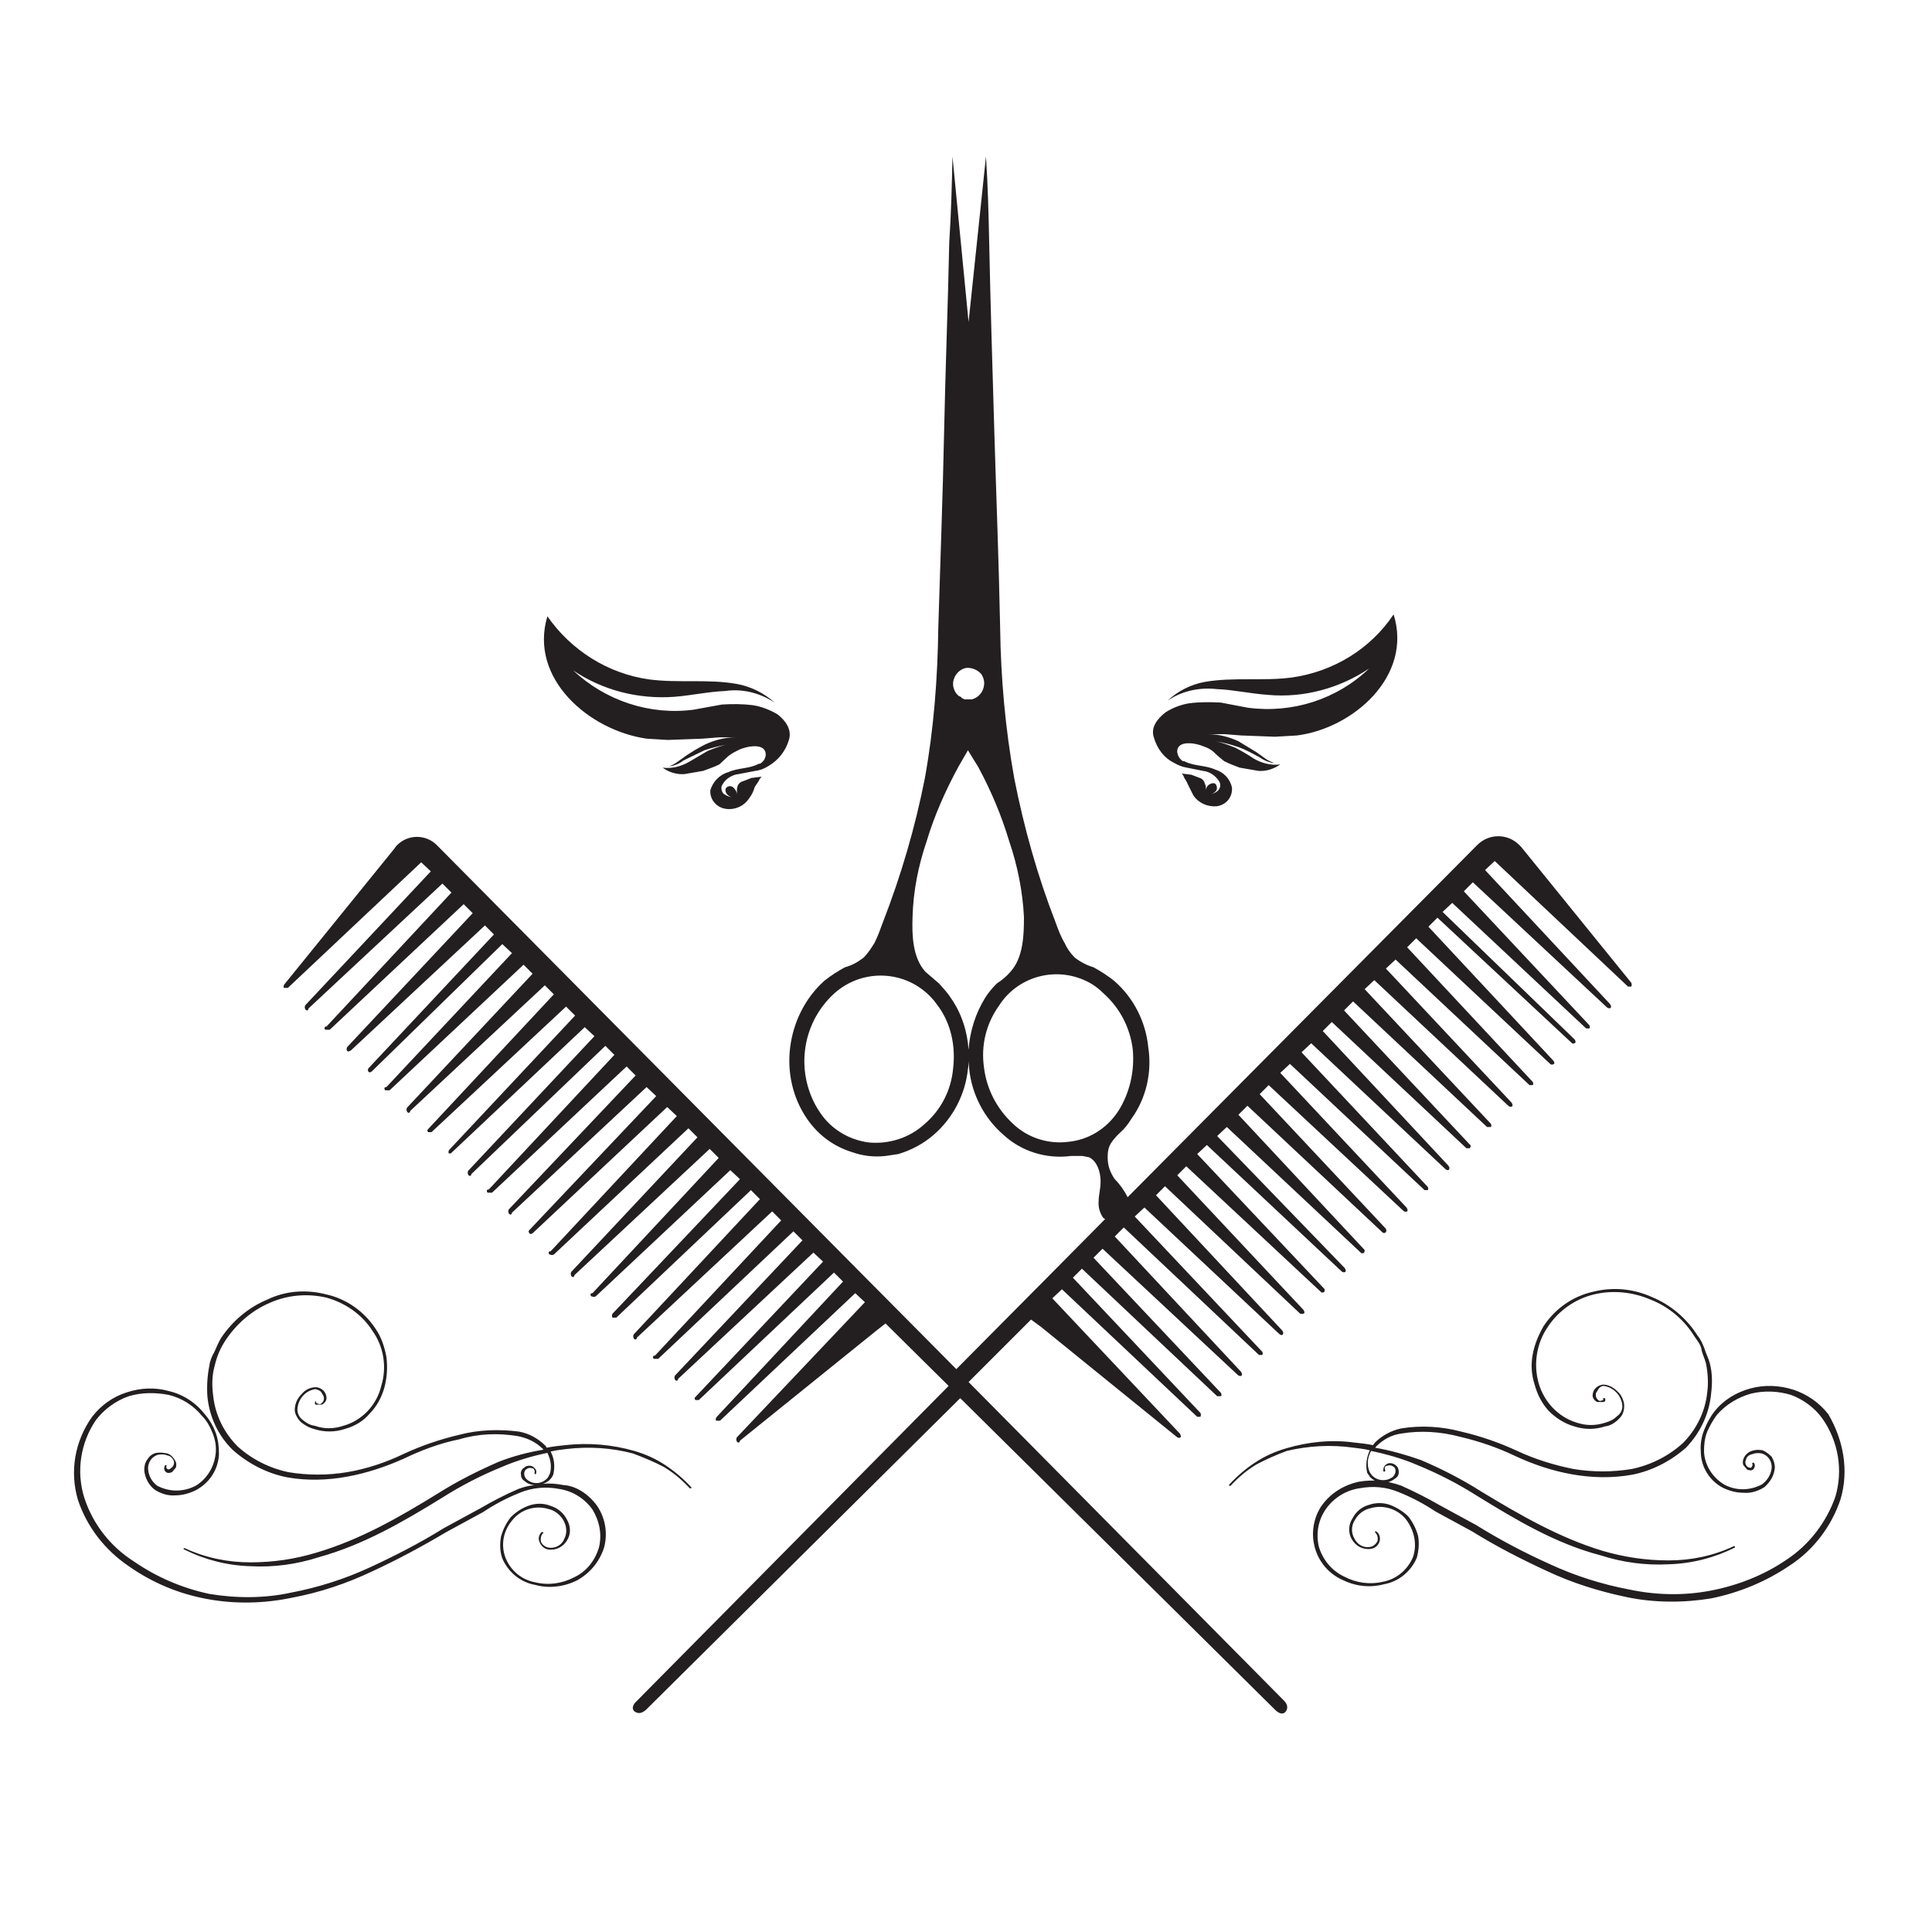 <?xml version="1.0" encoding="utf-8"?>
<!-- Generator: Adobe Illustrator 24.0.1, SVG Export Plug-In . SVG Version: 6.00 Build 0)  -->
<svg version="1.1" id="Layer_1" xmlns="http://www.w3.org/2000/svg" xmlns:xlink="http://www.w3.org/1999/xlink" x="0px" y="0px"
	 viewBox="0 0 300 300" style="enable-background:new 0 0 300 300;" xml:space="preserve">
<style type="text/css">
	.st0{fill:#231F20;}
</style>
<g>
	<path class="st0" d="M150.4,214.6l9.7-9.7l1.5,1.1l21.1,17.1c0.2,0.2,0.5,0.2,0.6,0.1c0.1-0.1,0.1-0.3-0.1-0.6l-19.8-21l1.5-1.4
		l21,19.8h0.5c0.1-0.2,0.1-0.4,0-0.6l-19.8-21l1.4-1.4l21,19.8h0.6c0.1-0.1,0.1-0.2,0-0.5l-19.8-21l1.4-1.4l21,19.6
		c0.2,0.2,0.5,0.2,0.6,0.1c0.1-0.1,0.1-0.3-0.1-0.6l-19.6-21l1.4-1.4l21,19.8h0.5c0.1-0.1,0.1-0.3,0-0.5l-19.8-21l1.5-1.4l20.9,19.6
		c0.2,0.2,0.5,0.3,0.6,0.1c0.1-0.2,0.1-0.3-0.1-0.6l-19.6-21l1.4-1.4l21,19.8h0.5c0.2-0.1,0.2-0.3,0-0.6l-19.6-20.9l1.4-1.4l21,19.6
		c0.1,0,0.2,0,0.3,0c0.2-0.1,0.2-0.3,0.2-0.5l-19.8-21l1.5-1.4l20.9,19.6c0.2,0.2,0.5,0.2,0.6,0.1c0.1-0.1,0.1-0.3-0.1-0.6
		L189,176.4l1.5-1.4l20.9,19.6c0.1,0,0.2,0,0.3,0c0.2-0.1,0.2-0.3,0.2-0.5l-19.6-21l1.4-1.4l20.9,19.6c0,0,0.1,0.1,0.1,0.1
		c0.2,0.1,0.4,0.1,0.5-0.1c0.1-0.1,0.1-0.2,0-0.5l-19.6-20.9l1.4-1.4l20.9,19.5c0.2,0.2,0.5,0.2,0.6,0.1c0.1-0.1,0.1-0.3-0.1-0.6
		l-19.6-20.9l1.5-1.4l20.9,19.6h0.5c0.1-0.1,0.1-0.3,0-0.5l-19.6-20.9l1.5-1.4l20.8,19.5c0.2,0.2,0.5,0.3,0.6,0.1
		c0.1-0.2,0.1-0.3-0.1-0.6l-19.5-20.9l1.4-1.4l20.9,19.6h0.5c0,0,0.1-0.1,0.1-0.1c0.1-0.2,0.1-0.4-0.1-0.5l-19.5-20.8l1.4-1.4
		l20.8,19.5h0.6c0.1-0.1,0.1-0.2,0-0.5l-19.6-20.9l1.5-1.4l20.8,19.5c0.2,0.2,0.5,0.2,0.6,0.1c0.1-0.1,0.1-0.3-0.1-0.6l-19.5-20.8
		l1.5-1.4l20.8,19.5h0.5c0.1-0.1,0.1-0.3,0-0.5l-19.5-20.9l1.4-1.4l20.8,19.5c0.2,0.2,0.5,0.1,0.6,0c0.1-0.1,0.1-0.2-0.1-0.5
		l-19.4-20.8l1.4-1.4l20.8,19.4c0.2,0.2,0.2,0.2,0.5,0.1c0.2-0.1,0.2-0.3,0-0.6L224,141.6l1.5-1.4l20.8,19.5h0.5
		c0.1-0.1,0.1-0.3,0-0.5l-19.5-20.8l1.4-1.4l20.8,19.4c0.2,0.2,0.5,0.2,0.6,0.1c0.1-0.1,0.1-0.3-0.1-0.6l-19.4-20.8l1.5-1.4
		l20.7,19.5h0.5c0.1-0.2,0.1-0.4,0-0.6l-17.1-21.1c-0.1-0.1-0.2-0.2-0.3-0.3c-1.8-1.8-4.7-1.8-6.5,0l-54.3,54.7c-0.5-1-1.2-2-2-2.8
		c-0.7-1-1.1-2.1-1.1-3.3c0-1.4,0.1-2.2,2-4c0.7-0.6,1.2-1.3,1.7-2.1c2.3-3.2,3.2-7.2,2.6-11.1c-0.4-4-2.3-7.7-5.3-10.3
		c-1-0.8-2.1-1.5-3.2-2.1c-1-0.3-2-0.8-2.9-1.5c-0.7-0.7-1.2-1.4-1.6-2.3c-0.6-1-1-2.1-1.4-3.2c-2.8-7.2-4.9-14.7-6.4-22.3
		c-1.4-7.8-2.1-15.6-2.2-23.5c-0.2-10.1-0.6-20.2-0.9-30.3c-0.3-10.1-0.6-19.8-0.8-29.5c-0.1-4.5-0.2-8.8-0.5-13.3L150.4,50
		l-2.5-25.7c-0.1,4.5-0.2,8.8-0.5,13.3c-0.2,9.8-0.6,19.6-0.8,29.5c-0.2,9.9-0.6,20.2-0.9,30.3c-0.1,7.9-0.7,15.8-2.1,23.5
		c-1.5,7.6-3.7,15.1-6.5,22.3c-0.4,1.1-0.8,2.2-1.3,3.2c-0.5,0.8-1,1.6-1.7,2.3c-0.9,0.7-1.8,1.2-2.9,1.5c-1.1,0.6-2.2,1.3-3.2,2.1
		c-3,2.7-4.8,6.4-5.3,10.3c-0.5,3.9,0.4,7.9,2.6,11.1c1.7,2.5,4.1,4.3,7,5.2c1.7,0.6,3.4,0.8,5.2,0.6l2-0.3c2-0.6,3.9-1.6,5.5-3
		c3-2.6,4.9-6.3,5.3-10.2c0.1-0.4,0.1-0.8,0.1-1.3c0,0.4,0.1,0.8,0.1,1.3c0.4,3.9,2.3,7.6,5.3,10.2c2.8,2.6,6.7,3.8,10.5,3.3h1.8
		l1,0.2c1.3,0.6,1.8,2.4,1.8,3.7c0,1.3-0.3,2.1-0.3,3.1c-0.1,0.9,0.2,1.9,0.7,2.6c0.1,0.1,0.2,0.1,0.3,0.2l-10.1,10.2v0l-0.7,0.7
		l-12.3,12.4l-12.3-12.4l-0.7-0.7v0l-67.6-68.2c-1.7-1.8-4.6-1.8-6.3,0c-0.1,0.1-0.2,0.2-0.3,0.4l-17.1,21.1
		c-0.2,0.2-0.2,0.5-0.1,0.6h0.6l20.7-19.5l1.5,1.4l-19.5,20.8c-0.1,0.2-0.1,0.4,0,0.6c0,0.1,0.2,0.2,0.3,0.2c0.1,0,0.2-0.2,0.2-0.3
		l20.8-19.4l1.4,1.4l-19.4,20.8c-0.1,0-0.3,0-0.3,0.2c0,0.1,0,0.3,0.2,0.3h0.6l20.8-19.5l1.4,1.4l-19.5,20.8c-0.1,0.2-0.1,0.4,0,0.6
		c0.1,0.1,0.3,0.1,0.6-0.1l20.8-19.4l1.4,1.4l-19.5,20.8c-0.1,0.2-0.1,0.3,0,0.5c0.1,0.1,0.2,0.2,0.5,0L78,146.6l1.5,1.4L60,168.8
		c-0.1,0-0.3,0-0.3,0.2c0,0.1,0,0.3,0.2,0.3h0.6l20.8-19.5l1.4,1.4l-19.5,20.8c-0.1,0.2-0.1,0.4,0,0.6c0,0.1,0.2,0.2,0.3,0.2
		c0.1,0,0.2-0.2,0.2-0.3l20.9-19.5l1.4,1.4l-19.5,20.9c-0.2,0.2-0.2,0.3,0,0.5h0.5l20.9-19.5l1.4,1.4l-19.5,20.8
		c-0.2,0.2-0.2,0.5-0.1,0.6H70l20.8-19.6l1.5,1.4l-19.6,20.9c-0.1,0.2-0.1,0.4,0,0.6c0,0.1,0.2,0.2,0.3,0.2c0.1,0,0.2-0.2,0.2-0.3
		L94,162.4l1.4,1.4l-19.5,20.9c-0.1,0-0.3,0-0.3,0.2c0,0.1,0,0.3,0.2,0.3h0.6l20.9-19.6l1.4,1.4L79,187.8c-0.1,0.2-0.1,0.4,0,0.6
		c0,0.1,0.2,0.2,0.3,0.2c0.1,0,0.2-0.2,0.2-0.3l20.9-19.5l1.5,1.4L82.2,191c-0.2,0.2-0.1,0.3,0,0.5c0.1,0.1,0.2,0.2,0.5,0l20.9-19.6
		l1.5,1.4l-19.6,21c-0.1,0-0.3,0-0.3,0.2c0,0.1,0,0.3,0.2,0.3c0.2,0.1,0.4,0.1,0.6,0l20.9-19.6l1.4,1.4l-19.6,20.9
		c-0.1,0.2-0.1,0.4,0,0.6c0,0.1,0.2,0.2,0.3,0.2c0.1,0,0.2-0.2,0.2-0.3l21-19.6l1.4,1.4l-19.6,21c-0.1,0-0.3,0-0.3,0.2
		c0,0.1,0,0.3,0.2,0.3c0.2,0.1,0.4,0.1,0.6,0l20.9-19.6l1.5,1.4l-19.8,20.9c-0.1,0.2-0.1,0.4,0,0.6h0.6l20.9-19.8l1.4,1.4l-19.6,21
		c-0.1,0.2-0.1,0.4,0,0.6c0,0.1,0.2,0.2,0.3,0.2c0.1,0,0.2-0.2,0.2-0.3l21-19.6l1.4,1.4l-19.6,21c-0.1,0-0.3,0-0.3,0.2
		c0,0.1,0,0.3,0.2,0.3h0.6l21-19.8l1.4,1.4l-19.8,21c-0.1,0.2-0.1,0.4,0,0.6c0,0.1,0.2,0.2,0.3,0.2c0.1,0,0.2-0.2,0.2-0.3l21-19.6
		l1.5,1.4l-19.8,21c-0.2,0.2-0.2,0.3,0,0.5h0.5l21-19.8l1.4,1.4l-19.6,21c-0.2,0.2-0.2,0.5-0.1,0.6h0.6l21-19.8l1.5,1.4l-19.9,21
		c-0.1,0.2-0.1,0.4,0,0.6c0,0.1,0.2,0.2,0.3,0.2c0.1,0,0.2-0.2,0.2-0.3l21.2-17.1l1.4-1.1l9.8,9.7l-48.4,48.9
		c-0.8,0.7-0.8,1.4-0.3,1.7c0.5,0.3,1,0.3,1.7-0.3l48.8-48.4l48.9,48.4c0.7,0.7,1.3,0.7,1.6,0.3c0.3-0.3,0.5-1-0.2-1.7L150.4,214.6z
		 M150.4,108.6c-0.1,0-0.2,0-0.2,0c-0.1,0-0.2,0-0.3,0c-0.1,0-0.2,0-0.3-0.1c-0.1,0-0.2-0.1-0.2-0.1c-0.1,0-0.1,0-0.1-0.1
		c-0.1-0.1-0.2-0.1-0.3-0.2c0,0,0,0-0.1,0c-0.1-0.1-0.2-0.2-0.3-0.3c0,0,0,0,0,0c-0.3-0.3-0.5-0.8-0.6-1.3c0,0,0-0.1,0-0.1h0
		c0-0.1,0-0.2,0-0.3c0-0.1,0-0.1,0-0.2c0,0,0,0,0,0c0.2-1.2,1.1-2.1,2.2-2.2c0.9,0,1.7,0.4,2.2,1c0.3,0.5,0.5,1.1,0.4,1.7
		c0,0,0,0,0,0c-0.1,1-0.8,1.8-1.6,2.1c-0.1,0-0.2,0.1-0.3,0.1c0,0-0.1,0-0.1,0C150.6,108.6,150.5,108.6,150.4,108.6z M148,165.9
		c-0.3,3.4-1.9,6.5-4.5,8.7c-2.3,2.1-5.5,3.1-8.6,2.8c-3.1-0.4-5.9-2.1-7.6-4.7c-1.9-2.8-2.7-6.3-2.3-9.6c0.4-3.4,2-6.5,4.5-8.8
		c4.4-4,11.2-3.7,15.2,0.7c0.4,0.4,0.7,0.9,1.1,1.4C147.7,159.1,148.4,162.5,148,165.9z M150.4,163c-0.2-2.9-1.1-5.7-2.8-8.1
		c-0.5-0.8-1.2-1.5-1.8-2.2c-0.7-0.6-1.4-1.2-2.1-1.8c-2-2.2-2.1-5.7-2-8.5c0.1-4,0.9-8,2.2-11.8c1.2-4,2.9-7.8,4.9-11.5l1.5-2.6
		l1.6,2.6c2,3.7,3.6,7.5,4.8,11.5c1.3,3.8,2.1,7.8,2.3,11.8c0,2.8-0.1,6.3-2.1,8.5c-0.6,0.7-1.3,1.3-2.1,1.8
		c-0.7,0.7-1.3,1.4-1.8,2.2C151.5,157.3,150.6,160.1,150.4,163z M165.9,177.3c-3.1,0.4-6.3-0.6-8.6-2.8c-2.5-2.3-4.1-5.4-4.5-8.7
		c-0.5-3.4,0.3-6.8,2.3-9.6c3.1-4.9,9.6-6.4,14.6-3.3c0.6,0.4,1.1,0.8,1.6,1.3c2.6,2.3,4.2,5.4,4.6,8.8c0.3,3.4-0.5,6.8-2.3,9.6
		C171.8,175.3,169,177,165.9,177.3z M285.8,232.8c-1.4,4.2-4.2,7.9-7.9,10.3c-3.7,2.5-7.8,4.2-12.2,5.1c-4.3,0.7-8.8,0.7-13.1-0.2
		c-4.3-0.9-8.5-2.2-12.5-4.1c-3.9-1.8-7.8-3.8-11.5-6.1l-5.7-3.1c-1.8-1.2-3.7-2.2-5.7-3c-1.9-0.8-4-1-6.1-0.6
		c-2.1,0.3-4,1.5-5.2,3.2c-1.2,1.7-1.6,3.8-1.1,5.9c0.6,2,2,3.7,3.9,4.6c1.9,1,4,1.3,6.1,0.8c2.1-0.4,3.8-1.9,4.6-3.8
		c0.7-2,0.2-4.2-1.1-5.9c-1.3-1.6-3.5-2.3-5.5-1.7c-1,0.2-1.9,0.9-2.4,1.8c-0.6,0.9-0.6,2-0.1,2.9c0.5,1,1.5,1.5,2.5,1.3
		c0.5-0.1,0.9-0.5,1.1-0.9c0.1-0.5,0-0.9-0.3-1.3c-0.1,0-0.1-0.1-0.1-0.2l0.2,0c0.5,0.3,0.7,1,0.5,1.6c-0.2,0.6-0.7,1-1.3,1.1
		c-1.2,0.2-2.4-0.4-3-1.5c-0.6-1-0.5-2.3,0.1-3.2c0.5-1,1.4-1.8,2.5-2.1c1.1-0.4,2.3-0.4,3.4,0c1,0.4,2,1,2.8,1.8
		c0.7,0.9,1.2,1.9,1.5,3c0.2,1.1,0.1,2.3-0.2,3.4c-0.9,2.1-2.8,3.7-5.1,4.1c-2.2,0.6-4.5,0.3-6.5-0.7c-3.9-1.8-5.6-6.4-3.8-10.4
		c0.2-0.4,0.4-0.8,0.7-1.2c1.4-1.9,3.4-3.1,5.6-3.6c2.2-0.4,4.5-0.2,6.7,0.6c2,0.9,4,1.9,5.9,3l5.7,3.1c3.7,2.3,7.5,4.3,11.5,6.1
		c3.9,1.8,8,3.1,12.2,3.9c4.2,0.9,8.5,1,12.7,0.2c4.2-0.8,8.3-2.4,11.8-4.8c3.5-2.3,6.2-5.8,7.6-9.8c1.2-4.1,0.5-8.5-2-12.1
		c-1.2-1.7-3-3-4.9-3.7c-2-0.6-4.1-0.7-6.2-0.2c-2.1,0.6-3.9,1.7-5.3,3.3c-0.6,0.8-1.1,1.7-1.5,2.6c-0.4,1-0.5,2-0.5,3.1
		c0.1,2.1,1.3,4,3.1,5.1c1.8,1,4,1,5.9,0c0.8-0.6,1.4-1.5,1.5-2.5c0.1-1-0.5-2-1.5-2.3c-0.5-0.1-1-0.1-1.5,0.1
		c-0.5,0.1-0.9,0.4-1,0.9c-0.2,0.4,0,0.9,0.3,1.1c0.2,0.1,0.5,0.2,0.6,0c0.1-0.2,0.2-0.3,0.1-0.5c-0.1-0.1-0.1-0.1,0-0.1
		c0.1,0,0.1-0.1,0.2-0.1c0.3,0.3,0.2,0.7,0,1c0,0,0,0-0.1,0.1c-0.2,0.2-0.7,0.1-0.9,0l-0.6-0.7c-0.1-0.3-0.1-0.6,0-0.9
		c0.2-0.6,0.7-1.1,1.3-1.3c0.6-0.2,1.1-0.2,1.7-0.1c0.5,0.2,1,0.6,1.4,1c0.3,0.5,0.5,1.1,0.5,1.7c-0.1,1.2-0.7,2.2-1.6,3
		c-0.9,0.6-2.1,1-3.2,0.9c-1.2,0-2.3-0.3-3.3-0.8c-2.1-1.1-3.4-3.3-3.4-5.6c-0.1-1.1,0.1-2.3,0.5-3.3c0.4-1,0.9-2,1.6-2.9
		c1.4-1.8,3.4-3,5.6-3.6c2.2-0.6,4.5-0.5,6.7,0.2c2.1,0.7,4,2,5.4,3.8C286.3,223.7,287.1,228.4,285.8,232.8z M199.8,225.3
		c-1.6,0.6-3.2,1.3-4.7,2.1c-1.5,0.9-2.8,2-4,3.3h-0.2c-0.1,0-0.1-0.1,0-0.2c1.2-1.3,2.6-2.5,4-3.4c1.5-1,3.1-1.7,4.8-2.2
		c3.4-1,7-1.4,10.6-0.9c1,0.1,1.9,0.2,2.9,0.4c0.1-0.1,0.2-0.3,0.3-0.4c1.1-1.1,2.6-1.9,4.1-2.2c3.1-0.5,6.3-0.3,9.3,0.5
		c3,0.7,5.9,1.7,8.7,3c2.8,1.3,5.7,2.2,8.7,2.8c3,0.5,6.1,0.5,9.1,0c2.9-0.6,5.7-2,7.9-4c2.1-2.1,3.5-4.9,3.8-7.9
		c0.2-1.5,0.1-3-0.2-4.5c-0.2-0.8-0.6-1.5-0.7-2.2c-0.1-0.7-0.7-1.4-1.1-2c-1.6-2.6-4-4.6-6.8-5.7c-2.8-1.2-5.9-1.5-8.8-0.8
		c-2.9,0.7-5.5,2.5-7.2,5.1c-1.7,2.5-2.2,5.7-1.4,8.6c0.8,2.9,3,5.3,5.9,6.2c1.5,0.5,3,0.5,4.5,0c0.7-0.2,1.3-0.5,1.8-1
		c0.6-0.4,0.9-1.1,0.8-1.8c-0.2-1.5-1.4-2.7-2.9-2.9c-0.3,0-0.6,0.2-0.8,0.5l-0.3,0.5c-0.1,0.1-0.1,0.2-0.1,0.5
		c0,0.3,0.2,0.6,0.5,0.8c0.2,0.1,0.7-0.1,0.7-0.2c-0.1,0-0.1-0.1-0.1-0.1c0-0.1,0.1-0.1,0.1-0.1h0.2c0.1,0.1,0.1,0.4,0,0.5
		c-0.1,0.1-0.2,0.1-0.3,0.1H248c-0.4-0.2-0.7-0.6-0.7-1c0-0.9,0.7-1.6,1.6-1.7c0.8,0,1.6,0.4,2.2,1c0.6,0.5,1,1.3,1.1,2.1
		c0,0.4,0,0.9-0.2,1.3c-0.1,0.4-0.4,0.7-0.7,1c-0.6,0.6-1.3,1-2.1,1.1c-1.5,0.5-3.2,0.5-4.7,0c-1.5-0.4-2.9-1.3-4-2.4
		c-1.1-1.2-1.8-2.6-2.2-4.1c-0.5-1.5-0.6-3.1-0.3-4.7c0.3-1.6,0.9-3,1.7-4.4c1.8-2.7,4.5-4.6,7.6-5.3c3.1-0.8,6.3-0.5,9.2,0.8
		c2.9,1.2,5.4,3.3,7.1,6c0.5,0.6,0.8,1.3,1.1,2.1c0.2,0.7,0.6,1.4,0.8,2.2c0.4,1.5,0.4,3.1,0.2,4.7c-0.3,3.2-1.7,6.1-3.9,8.4
		c-2.4,2.1-5.3,3.6-8.4,4.2c-6.2,1.1-12.5-0.3-18.1-2.9c-2.7-1.3-5.6-2.3-8.6-3c-3-0.8-6.1-1-9.1-0.5c-1.5,0.2-2.8,0.9-3.9,2
		c-0.1,0.1-0.1,0.2-0.2,0.2c2.4,0.4,4.8,1.1,7.1,1.9c3.3,1.4,6.4,3,9.4,4.9c6.1,3.7,12.2,7.2,18.8,9.2c3.4,1,6.8,1.5,10.3,1.5
		c3.5,0,6.9-0.7,10.1-2.2h0.2v0.2c-3.2,1.6-6.7,2.5-10.3,2.6c-3.6,0.2-7.2-0.3-10.6-1.4c-6.9-1.8-13.1-5.5-19.1-9.2
		c-3-1.9-6.1-3.5-9.3-4.8c-2.3-1-4.8-1.7-7.2-2.2c-0.5,0.9-0.7,2-0.3,3.1c0.5,1.2,1.8,1.7,3,1.3c0.2-0.1,0.4-0.2,0.6-0.3
		c0.6-0.5,0.7-1.4,0.1-1.7c-0.3-0.2-0.6-0.2-0.9-0.1c-0.3,0-0.5,0.3-0.3,0.7c0,0.1,0,0.2-0.1,0.2h-0.2c0-0.2,0-0.5,0.1-0.7
		c0.1-0.2,0.3-0.4,0.5-0.5c0.4-0.2,0.9-0.1,1.3,0.2c0.4,0.3,0.5,0.7,0.5,1.1c0,0.4-0.2,0.8-0.6,1c-1.2,1-2.9,0.8-3.9-0.3
		c-0.1-0.2-0.3-0.4-0.4-0.6c-0.3-1.2-0.1-2.4,0.4-3.5c-0.8-0.2-1.7-0.3-2.5-0.4C206.7,224.3,203.2,224.5,199.8,225.3z M92.7,233.8
		c1.3,1.9,1.7,4.3,1.1,6.5c-0.7,2.2-2.2,4-4.2,5.1c-2,1-4.4,1.3-6.5,0.7c-2.3-0.4-4.2-2-5.1-4.1c-0.4-1.1-0.4-2.3-0.2-3.4
		c0.3-1.1,0.8-2.1,1.5-3c0.8-0.8,1.7-1.4,2.8-1.8c1.1-0.4,2.3-0.4,3.3,0c1.1,0.3,2.1,1.1,2.6,2.1c0.6,1,0.7,2.2,0.1,3.2
		c-0.6,1.1-1.8,1.7-3,1.5c-0.6-0.1-1.1-0.6-1.3-1.1c-0.3-0.6-0.1-1.2,0.3-1.6h0.2c0.1,0.1,0.1,0.2,0,0.2h0c-0.3,0.3-0.4,0.8-0.3,1.3
		c0.2,0.5,0.7,0.8,1.1,0.9c1,0.2,2.1-0.3,2.5-1.3c0.5-0.9,0.4-2-0.1-2.9c-0.5-0.9-1.4-1.6-2.4-1.8c-2-0.6-4.2,0.1-5.5,1.7
		c-1.4,1.6-1.9,3.8-1.1,5.9c0.8,2,2.5,3.4,4.6,3.8c2.1,0.5,4.2,0.2,6.1-0.8c1.9-0.9,3.2-2.6,3.8-4.6c0.5-2,0.1-4.1-1-5.9
		c-1.2-1.7-3.1-2.9-5.2-3.2c-2-0.4-4.2-0.2-6.1,0.6c-2,0.8-3.9,1.8-5.7,3l-5.7,3.1c-3.7,2.2-7.6,4.3-11.5,6.1
		c-4,1.9-8.2,3.3-12.5,4.1c-4.3,0.9-8.8,1-13.1,0.2c-4.4-0.8-8.5-2.5-12.2-5.1c-3.7-2.5-6.5-6.1-7.9-10.3c-1.3-4.4-0.5-9.1,2.2-12.9
		c1.4-1.8,3.2-3.1,5.4-3.8c2.1-0.7,4.4-0.8,6.5-0.2c2.2,0.5,4.2,1.8,5.6,3.6c0.7,0.8,1.3,1.8,1.7,2.9c0.4,1.1,0.5,2.2,0.5,3.3
		c-0.1,2.4-1.5,4.5-3.6,5.6c-1,0.5-2.1,0.8-3.2,0.8c-1.1,0.1-2.3-0.3-3.2-0.9c-0.9-0.7-1.5-1.8-1.6-3c0-0.6,0.1-1.2,0.5-1.7
		c0.3-0.5,0.8-0.9,1.4-1c0.6-0.1,1.2,0,1.7,0.1c0.6,0.2,1,0.7,1.3,1.3c0.1,0.3,0.1,0.6,0,0.9l-0.6,0.7c-0.2,0.1-0.7,0.2-0.9,0
		c-0.3-0.2-0.4-0.6-0.2-1c0,0,0-0.1,0.1-0.1h0.2c-0.1,0.1-0.1,0.5,0,0.5c0.1,0.2,0.3,0.2,0.5,0.1c0,0,0.1-0.1,0.1-0.1
		c0.4-0.2,0.6-0.7,0.5-1.1c-0.2-0.5-0.5-0.8-1-0.9c-0.5-0.2-1-0.2-1.5-0.1c-1,0.3-1.6,1.3-1.5,2.3c0.1,1,0.6,1.9,1.4,2.5
		c1.9,1,4.1,1,6,0c1.8-1.1,2.9-3,3.1-5.1c0.1-1.1-0.1-2.1-0.5-3.1c-0.4-1-0.9-1.9-1.6-2.6c-1.3-1.6-3.1-2.8-5.2-3.3
		c-2.1-0.4-4.2-0.4-6.2,0.2c-2,0.7-3.8,2-5.1,3.7c-2.4,3.5-3.1,8-1.8,12.1c1.3,4,4,7.5,7.6,9.8c3.6,2.5,7.6,4.2,11.8,5.1
		c4.2,0.7,8.6,0.7,12.7-0.2c4.2-0.8,8.3-2.1,12.2-3.9c3.9-1.8,7.8-3.8,11.5-6.1l5.7-3.1c1.9-1.1,3.8-2.1,5.9-3
		c0.8-0.3,1.6-0.5,2.5-0.6c-0.3,0-0.6-0.1-0.9-0.2c-0.2-0.1-0.4-0.2-0.6-0.4c-0.4-0.2-0.6-0.6-0.6-1c-0.1-0.4,0.1-0.9,0.5-1.1
		c0.3-0.3,0.8-0.4,1.3-0.2c0.1,0.1,0.3,0.2,0.5,0.5c0.1,0.2,0.1,0.5,0,0.7h-0.1c-0.1,0-0.1-0.1-0.1-0.2v0c0.1-0.3-0.1-0.7-0.3-0.7
		c-0.3-0.1-0.7-0.1-0.9,0.1c-0.6,0.3-0.5,1.3,0.1,1.7c1,0.8,2.4,0.6,3.2-0.4c0.1-0.2,0.2-0.4,0.3-0.6c0.3-1.1,0.1-2.2-0.4-3.2
		c-2.4,0.5-4.8,1.2-7.1,2.2c-3.2,1.3-6.3,2.9-9.3,4.8c-6,3.7-12.2,7.3-19.1,9.2c-3.4,1.1-7,1.6-10.6,1.4c-3.6-0.1-7.1-1-10.3-2.6
		c-0.1,0-0.1-0.1-0.1-0.1c0-0.1,0.1-0.1,0.1-0.1h0.1c3.2,1.5,6.7,2.2,10.2,2.2c3.5,0,6.9-0.5,10.2-1.5c6.8-2,12.9-5.5,18.9-9.2
		c3-1.9,6.2-3.5,9.4-4.9c2.3-0.9,4.6-1.5,7-1.9c0,0-0.1-0.1-0.1-0.1c-1.1-1.1-2.4-1.7-3.9-2c-3-0.5-6.1-0.4-9.1,0.5
		c-3,0.6-5.9,1.7-8.6,3c-5.6,2.5-11.9,4-18.1,2.9c-3.1-0.6-6-2.1-8.4-4.2c-2.3-2.2-3.7-5.2-4-8.4c-0.1-1.6,0-3.2,0.3-4.7
		c0.1-0.8,0.4-1.5,0.8-2.2c0.3-0.7,0.6-1.4,1-2.1c1.8-2.7,4.3-4.8,7.2-6c2.9-1.4,6.1-1.6,9.2-0.8c3.1,0.7,5.8,2.6,7.6,5.3
		c0.9,1.3,1.4,2.8,1.7,4.4c0.2,1.6,0.1,3.2-0.3,4.7c-0.4,1.5-1.2,3-2.3,4.1c-1,1.2-2.4,2-3.9,2.4c-1.5,0.5-3.2,0.5-4.7,0
		c-0.8-0.2-1.5-0.6-2.1-1.1c-0.3-0.3-0.5-0.6-0.7-1c-0.2-0.4-0.3-0.8-0.2-1.3c0.1-0.8,0.5-1.5,1.1-2.1c0.5-0.6,1.3-1,2.2-1
		c0.9,0.1,1.6,0.8,1.6,1.7c0,0.4-0.3,0.8-0.7,1h-0.7c-0.2,0.1-0.4,0-0.4-0.2c0-0.1,0-0.3,0.1-0.3H49c0.1,0,0.1,0.1,0.1,0.2
		c0,0.1,0.5,0.3,0.7,0.2c0.3-0.2,0.5-0.5,0.5-0.8c0-0.2,0-0.3-0.1-0.5l-0.3-0.5c-0.2-0.3-0.6-0.4-0.9-0.5c-1.5,0.2-2.6,1.4-2.8,2.9
		c-0.1,0.7,0.2,1.4,0.7,1.8c0.6,0.5,1.2,0.9,2,1c1.4,0.5,2.9,0.5,4.4,0c2.9-0.8,5.2-3.2,5.9-6.2c0.9-2.9,0.4-6.1-1.4-8.6
		c-1.6-2.5-4.2-4.3-7.1-5.1c-3-0.7-6.1-0.4-8.8,0.8c-2.8,1.2-5.1,3.2-6.8,5.7c-0.4,0.6-0.8,1.3-1.1,2c-0.3,0.7-0.5,1.4-0.7,2.2
		c-0.4,1.5-0.4,3-0.2,4.5c0.3,3,1.7,5.8,3.8,7.9c2.2,2,5,3.4,7.9,4c3,0.5,6.1,0.5,9.1,0c3-0.5,6-1.5,8.7-2.8c2.8-1.3,5.7-2.3,8.7-3
		c3-0.8,6.2-0.9,9.3-0.5c1.6,0.3,3,1.1,4.1,2.2c0.1,0.1,0.1,0.2,0.2,0.3c1-0.2,1.9-0.3,2.9-0.4c3.6-0.4,7.2-0.1,10.7,0.9
		c1.7,0.5,3.3,1.2,4.8,2.2c1.5,1,2.8,2.1,4,3.4c0.1,0.1,0.1,0.2,0,0.2h-0.2c-1.2-1.3-2.5-2.4-4-3.3c-1.5-0.8-3.2-1.5-4.8-2.1
		c-3.4-0.9-6.9-1.1-10.3-0.7c-0.9,0.1-1.7,0.2-2.5,0.4c0.6,1.1,0.7,2.4,0.4,3.6c-0.3,0.7-0.9,1.2-1.6,1.4c1.1-0.1,2.1,0,3.2,0.2
		C89.4,230.7,91.4,232,92.7,233.8z M179.2,114.6c-0.6-1.6,0.5-3,1.8-4c1.1-0.7,2.4-1.2,3.7-1.4c1.6-0.2,3.3-0.2,4.9-0.1l4.2,0.8
		c6.9,0.9,13.8-1.3,18.8-6.1c-4.6,3.1-10.2,4.6-15.7,4.1c-2.8-0.2-5.4-0.8-8-0.9c-2.7-0.3-5.4,0.3-7.6,1.8c1.6-1.5,3.6-2.5,5.7-2.9
		c4.5-0.8,9.1-0.1,13.6-0.7c6.4-0.9,12.2-4.4,15.8-9.8c3,9.6-6.3,17.7-15,18.8l-3.4,0.2l-5.3-0.2l-2.5-0.2h-2.6
		c1.6,0,3.2,0.4,4.7,1.1l2.8,1.7l1.4,1c0.4,0.3,0.9,0.5,1.4,0.7c-0.8-0.1-1.6-0.4-2.3-0.9c-1.1-0.6-2.2-1.2-3.3-1.6
		c-1.2-0.4-2.3-0.7-3.6-0.9c1.1,0.2,2.1,0.6,3.1,1c1,0.5,2,1.1,2.9,1.7c1.2,0.7,2.7,1.1,4.1,0.9c-1,0.7-2.2,1.1-3.4,1l-2.9-0.5
		c-0.8-0.3-1.6-0.6-2.4-1c-0.5-0.4-1-0.8-1.5-1.3c-0.5-0.5-1.1-0.8-1.7-1c-1.1-0.5-4.2-1.1-4.1,0.9c0.1,0.6,0.4,1.1,0.9,1.4h0.2
		c1.5,0.8,3.3,0.6,4.8,1.3c1.3,0.4,2.3,1.4,2.6,2.8c0.1,1.5-0.9,2.7-2.4,2.9c0,0,0,0,0,0c-1.4,0.1-2.8-0.5-3.6-1.7l-0.9-1.8
		c-0.1-0.3-0.3-0.6-0.5-0.9c-0.1-0.3-0.3-0.7-0.5-0.7l1.6,0.2l1.3,0.5c0.4,0.1,0.7,0.5,0.8,0.9c0.2,0.4,0.2,0.8,0,1.1
		c0.2-0.3,0.3-0.8,0.7-1c0.3-0.2,0.8-0.3,1,0c0.2,0.3,0.2,0.6,0.1,0.9c-0.2,0.3-0.5,0.5-0.8,0.6c0.4-0.1,0.8-0.3,1.1-0.6
		c0.3-0.4,0.4-0.9,0.1-1.4c-0.6-0.9-1.5-1.5-2.5-1.6l-2.5-0.5c-0.7-0.1-1.4-0.4-2.1-0.8C180.8,117.7,179.7,116.3,179.2,114.6z
		 M85,95.7c3.7,5.3,9.4,8.9,15.8,9.8c4.6,0.6,9.1-0.1,13.6,0.7c2.2,0.4,4.2,1.4,5.9,2.9c-2.3-1.5-5-2.2-7.7-1.8
		c-2.6,0.1-5.3,0.7-7.9,0.9c-5.6,0.4-11.1-1-15.7-4.1c5,4.7,11.9,7,18.7,6.1l4.4-0.8c1.6-0.1,3.2-0.1,4.8,0.1
		c1.3,0.2,2.6,0.7,3.8,1.4c1.3,1,2.3,2.4,1.8,4c-0.5,1.7-1.6,3.1-3.1,4c-0.6,0.4-1.3,0.7-2.1,0.8l-2.6,0.5c-1,0.1-2,0.7-2.5,1.6
		c-0.3,0.4-0.2,1,0.1,1.4c0.4,0.3,0.8,0.5,1.3,0.6c-0.3-0.1-0.6-0.3-0.8-0.6c-0.2-0.3-0.2-0.7,0-0.9c0.3-0.3,0.8-0.3,1.1,0
		c0.3,0.3,0.5,0.7,0.6,1c-0.1-0.4-0.1-0.8,0-1.1c0.1-0.5,0.5-0.8,0.9-0.9l1.3-0.5l1.6-0.2c-0.1,0-0.5,0.6-0.5,0.7
		c-0.2,0.3-0.4,0.6-0.6,0.9c-0.2,0.7-0.5,1.3-0.9,1.8c-0.8,1.2-2.2,1.8-3.6,1.6c-1.4-0.2-2.5-1.4-2.4-2.9c0.4-1.3,1.4-2.4,2.8-2.8
		c1.5-0.7,3.3-0.5,4.7-1.3h0.2c0.5-0.3,0.8-0.7,0.9-1.3c0.1-2.1-3-1.4-4.1-0.9c-0.6,0.3-1.2,0.6-1.7,1l-1.4,1.3
		c-0.8,0.4-1.7,0.7-2.5,1l-2.9,0.5c-1.2,0.1-2.5-0.3-3.4-1c1.4,0.2,2.9-0.2,4.1-0.9l2.9-1.7c1-0.4,2-0.8,3.1-1
		c-1.2,0.2-2.4,0.5-3.6,0.9l-3.3,1.6c-0.6,0.5-1.4,0.8-2.2,0.9c0.5-0.2,0.9-0.4,1.3-0.7l1.4-1c0.9-0.6,1.9-1.2,2.9-1.7
		c1.5-0.7,3.1-1.1,4.7-1.1h-2.6l-2.5,0.2l-5.4,0.2l-3.3-0.2C91.4,113.4,82.1,105.3,85,95.7z"/>
</g>
</svg>

